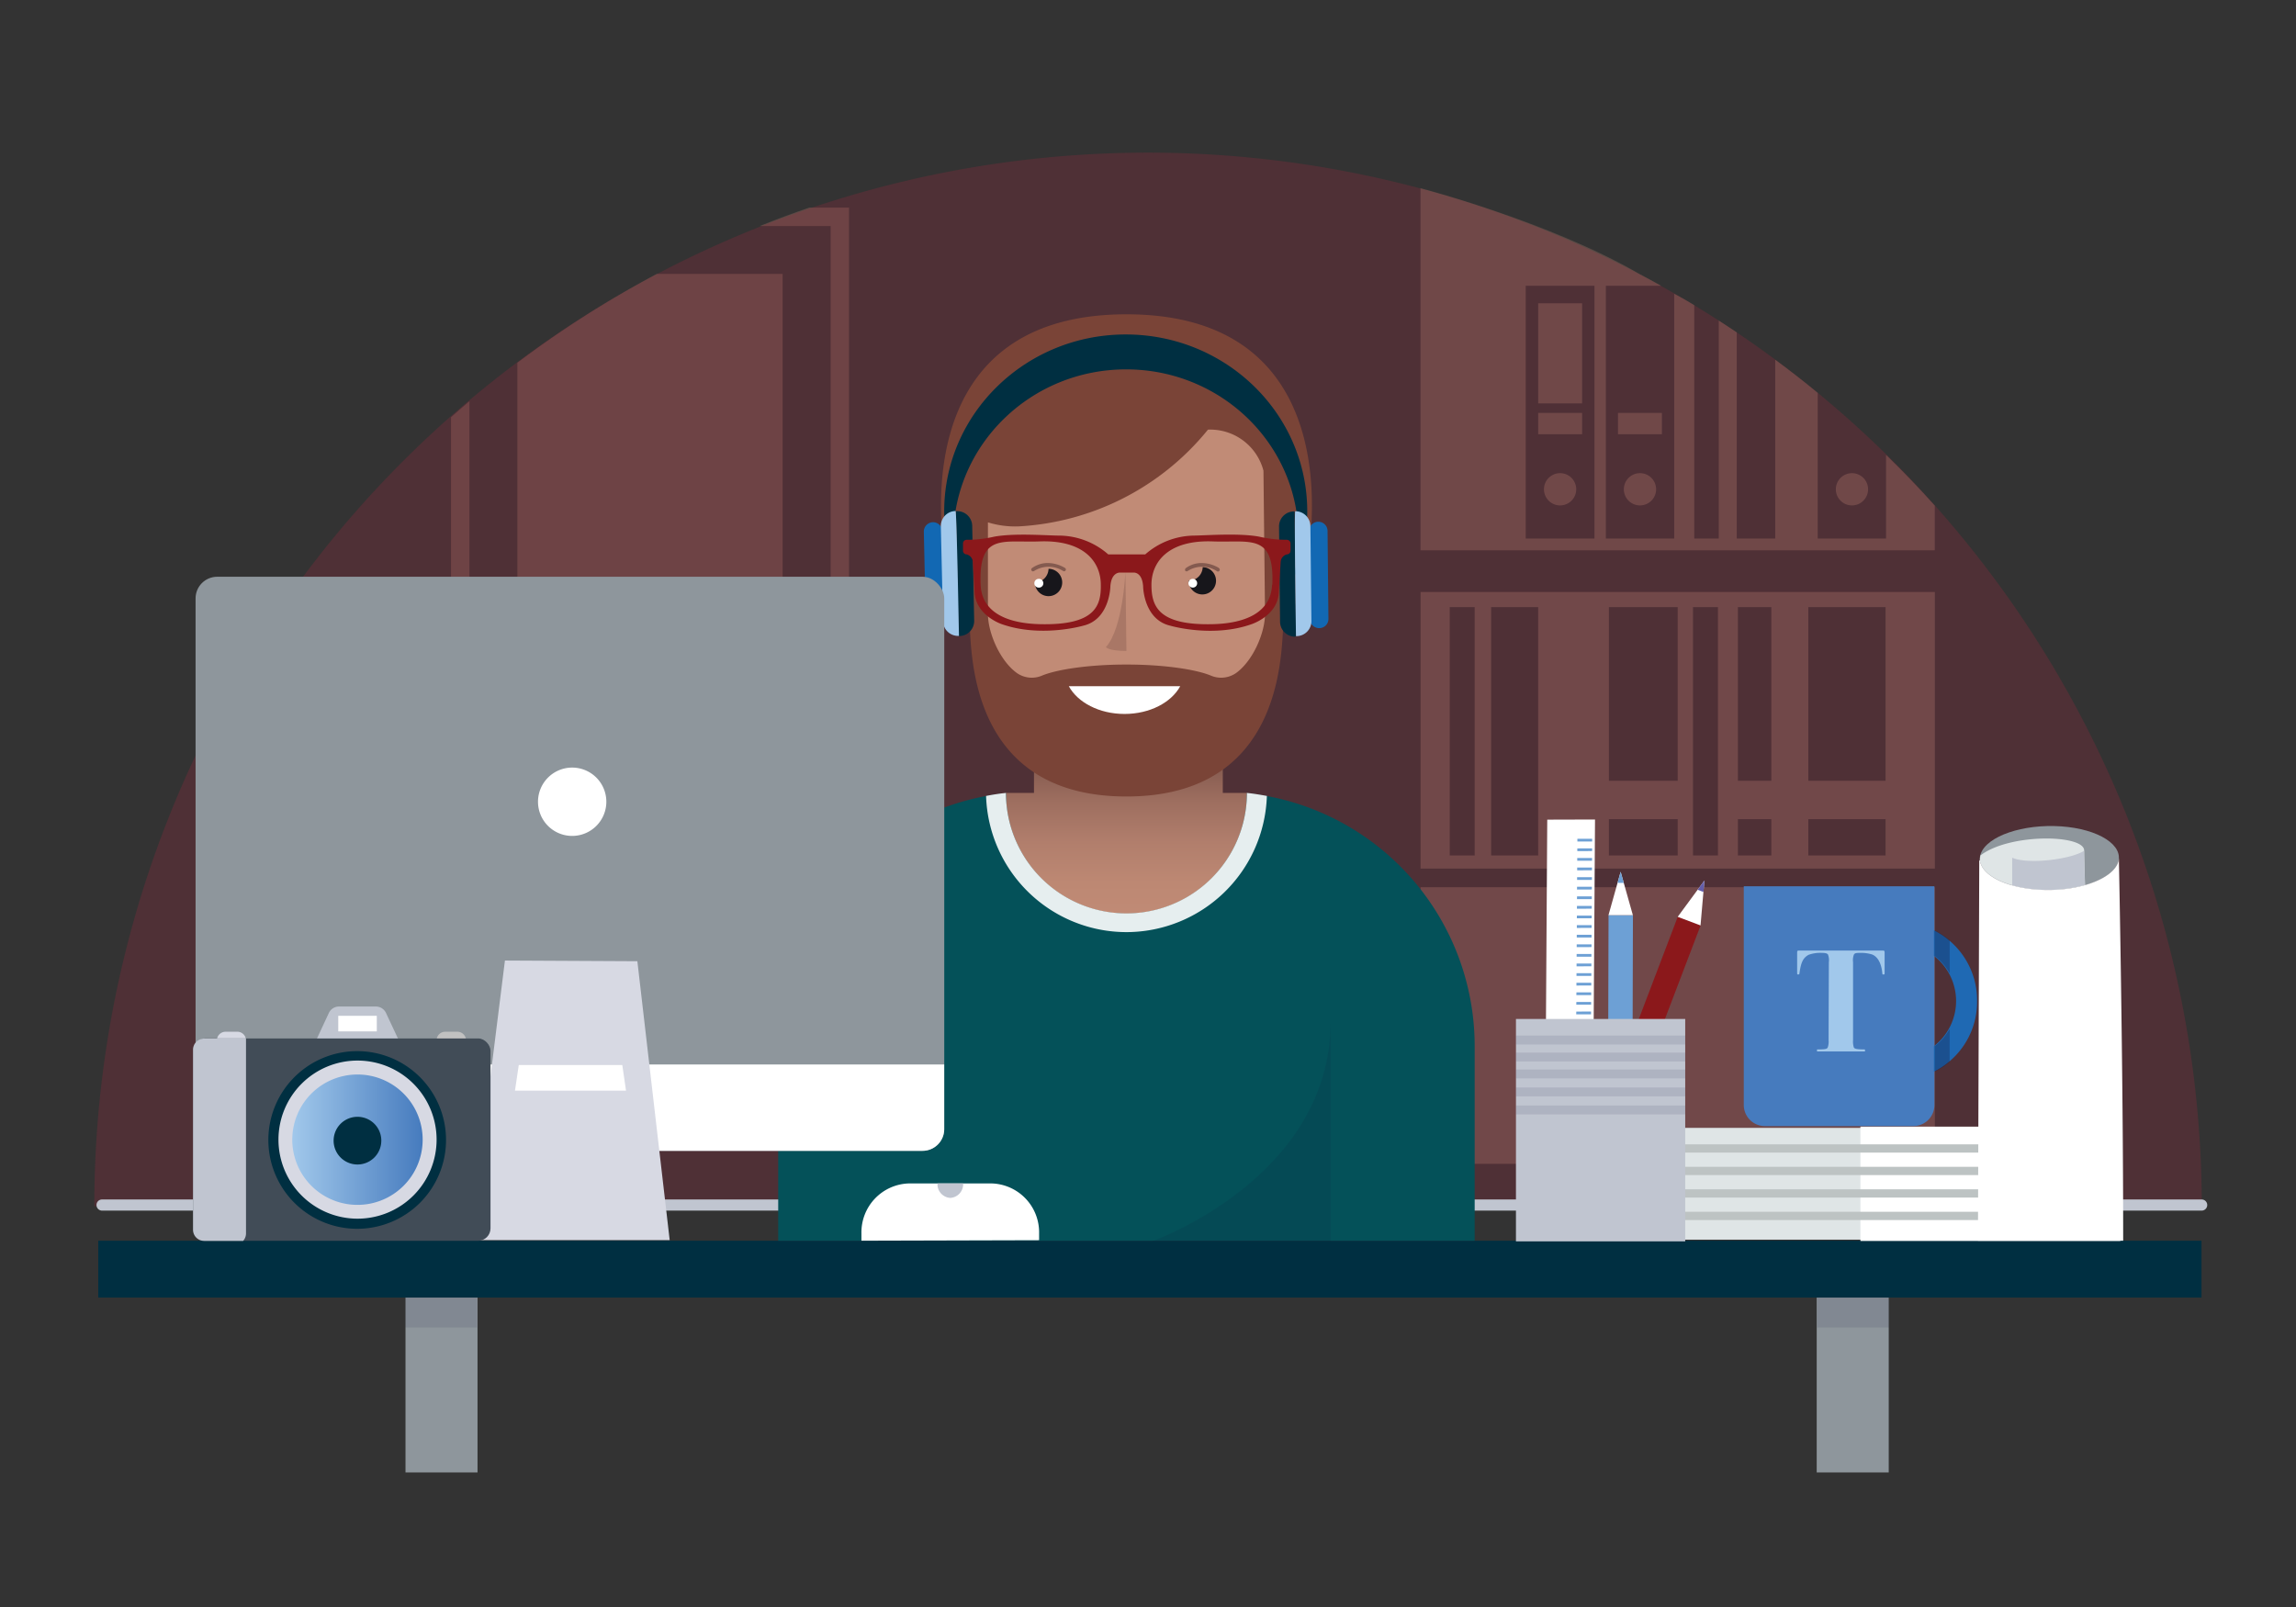 <svg id="Layer" xmlns="http://www.w3.org/2000/svg" xmlns:xlink="http://www.w3.org/1999/xlink" viewBox="0 0 335.99 235.19"><rect x="0" y="0" width="335.99" height="235.19" fill="#333333" stroke="none"/><defs><style>.cls-1,.cls-4{fill:#f9ac95;}.cls-1,.cls-2{opacity:0.2;}.cls-3{fill:#bf233f;}.cls-5{fill:url(#Névtelen_színátmenet_12);}.cls-6{fill:#c18b76;}.cls-36,.cls-7{fill:#c0c5d0;}.cls-8{fill:#002f41;}.cls-34,.cls-9{fill:#8e969c;}.cls-10,.cls-30{fill:#111338;}.cls-10{opacity:0.1;}.cls-11{fill:#7a4437;}.cls-12,.cls-35{fill:#dfe5e6;}.cls-13,.cls-20,.cls-37{fill:#fff;}.cls-14{fill:#bdc3c3;}.cls-15{fill:#1268b3;}.cls-16{fill:#a1c8eb;}.cls-17{fill:#17161b;}.cls-18,.cls-26{fill:#845a4f;}.cls-18{opacity:0.4;}.cls-19{fill:#045159;}.cls-20{opacity:0.9;}.cls-21{fill:#d7d9e3;}.cls-22,.cls-23{fill:#8b181b;}.cls-22,.cls-34,.cls-35,.cls-36,.cls-37{fill-rule:evenodd;}.cls-24{fill:#635da9;}.cls-25{fill:#6da0d5;}.cls-27{fill:#467bbe;}.cls-28{fill:#1f69b3;}.cls-29{opacity:0.3;}.cls-31{fill:#c1c1c1;}.cls-32{fill:#414c57;}.cls-33{fill:url(#Névtelen_színátmenet_10);}</style><linearGradient id="Névtelen_színátmenet_12" x1="164.85" y1="135.25" x2="164.85" y2="111.75" gradientUnits="userSpaceOnUse"><stop offset="0" stop-color="#c18b76"/><stop offset="0.26" stop-color="#bd8873"/><stop offset="0.51" stop-color="#b17e6c"/><stop offset="0.77" stop-color="#9d6e5f"/><stop offset="1" stop-color="#845a4f"/></linearGradient><linearGradient id="Névtelen_színátmenet_10" x1="42.78" y1="166.79" x2="61.85" y2="166.79" gradientUnits="userSpaceOnUse"><stop offset="0" stop-color="#a1c8eb"/><stop offset="1" stop-color="#467bbe"/></linearGradient></defs><title>support</title><path class="cls-1" d="M114.53,88.62V40.09H96.11a153.32,153.32,0,0,0-20.4,13V88.62Z"/><path class="cls-1" d="M124.24,98.33V30.38h-5.81c-2.45.84-4.86,1.74-7.25,2.7h10.37V95.63H68.7V58.72c-.91.77-1.81,1.55-2.7,2.35V98.33Z"/><g class="cls-2"><path class="cls-3" d="M168,22.34a154.2,154.2,0,0,0-154.2,154.2h308.4A154.2,154.2,0,0,0,168,22.34Z"/></g><g class="cls-2"><rect class="cls-4" x="207.88" y="129.85" width="75.26" height="40.48"/><path class="cls-4" d="M207.88,86.64v40.48h75.26V86.64Zm37.63,38.56H235.44v-5.31h10.07Zm0-10.93H235.44V88.85h10.07Zm13.7,10.93h-4.89v-5.31h4.89Zm0-10.93h-4.89V88.85h4.89ZM251.4,125.2h-3.65V88.85h3.65Zm-35.6,0h-3.65V88.85h3.65Zm9.29,0h-6.88V88.85h6.88Zm50.84,0H264.62v-5.31h11.31Zm0-10.93H264.62V88.85h11.31Z"/></g><path class="cls-5" d="M178.94,116.05v-4.3a26.87,26.87,0,0,1-27.63.88v3.42h-4.1v19.2h35.28v-19.2Z"/><path class="cls-6" d="M142.21,80.68c0,14.72,9.55,30.08,23.17,30.08,12.73,0,22.67-15.36,22.67-30.08S177.69,54,164.91,54,142.21,66,142.21,80.68Z"/><path class="cls-7" d="M322.19,177.18H14.93a.82.82,0,0,1-.81-.82.81.81,0,0,1,.81-.81H322.19a.81.81,0,0,1,.81.81A.82.82,0,0,1,322.19,177.18Z"/><rect class="cls-8" x="14.38" y="181.59" width="307.78" height="8.31"/><rect class="cls-9" x="59.34" y="189.91" width="10.54" height="25.59"/><rect class="cls-10" x="59.29" y="189.91" width="10.54" height="4.38"/><rect class="cls-9" x="265.85" y="189.91" width="10.54" height="25.59"/><rect class="cls-10" x="265.9" y="189.91" width="10.54" height="4.38"/><path class="cls-11" d="M164.84,46c-33,0-27.66,34-25.33,41.21a13.09,13.09,0,0,0,2.25,3.36c.7,1.29-1.88,26,23.08,26s22.38-24.69,23.09-26a13.09,13.09,0,0,0,2.25-3.36C192.5,80,197.86,46,164.84,46Zm20.28,43.84c0,2.76-1.74,6.84-4.21,8.64a3.82,3.82,0,0,1-3.71.4c-2.06-.86-6.66-1.62-12.36-1.62s-10.3.76-12.36,1.62a3.8,3.8,0,0,1-3.7-.4c-2.47-1.8-4.21-5.88-4.21-8.64V76.45a13.56,13.56,0,0,0,4.51.59,38.34,38.34,0,0,0,27.69-14.16,8.05,8.05,0,0,1,8.12,6Z"/><rect class="cls-12" x="233.18" y="165.07" width="76.89" height="16.36"/><rect class="cls-13" x="272.25" y="164.89" width="38.03" height="16.73"/><rect class="cls-14" x="233.25" y="167.48" width="76.96" height="1.21"/><rect class="cls-14" x="233.25" y="170.77" width="76.96" height="1.21"/><rect class="cls-14" x="233.25" y="174.06" width="76.96" height="1.21"/><rect class="cls-14" x="233.25" y="177.35" width="76.96" height="1.21"/><path class="cls-8" d="M164.79,54.06c13.94,0,25.23,11,25.23,24.61a23.88,23.88,0,0,1-1,6.69,25.29,25.29,0,0,0,2.28-10.5c0-14.31-11.89-25.91-26.56-25.91s-26.57,11.6-26.57,25.91a25.2,25.2,0,0,0,2.28,10.49,23.75,23.75,0,0,1-.95-6.68C139.55,65.08,150.85,54.06,164.79,54.06Z"/><path class="cls-15" d="M138.18,90.62A1.35,1.35,0,0,1,136.85,92h0a1.34,1.34,0,0,1-1.38-1.32l-.28-12.87a1.37,1.37,0,0,1,1.33-1.38h0a1.37,1.37,0,0,1,1.38,1.33Z"/><path class="cls-8" d="M140.4,93.09a2.21,2.21,0,0,0,2.16-2.25L142.27,77A2.19,2.19,0,0,0,140,74.81h-.11l.37,18.26Z"/><path class="cls-16" d="M139.83,74.79A2.19,2.19,0,0,0,137.68,77L138,90.91a2.21,2.21,0,0,0,2.25,2.16h.08S140,74.79,139.83,74.79Z"/><path class="cls-15" d="M191.56,77.73a1.37,1.37,0,0,1,1.34-1.37h0a1.35,1.35,0,0,1,1.37,1.34l.13,12.87a1.34,1.34,0,0,1-1.34,1.36h0a1.35,1.35,0,0,1-1.37-1.34Z"/><path class="cls-8" d="M189.65,93.12l-.2-18.27h-.11a2.19,2.19,0,0,0-2.17,2.22L187.32,91a2.2,2.2,0,0,0,2.22,2.18Z"/><path class="cls-16" d="M189.54,74.82A2.2,2.2,0,0,1,191.76,77l.15,13.88a2.19,2.19,0,0,1-2.17,2.22.27.27,0,0,1-.09,0S189.38,74.83,189.54,74.82Z"/><path class="cls-17" d="M153.44,83.25h0a2.05,2.05,0,0,1-2,2h0a2,2,0,1,0,2-2Z"/><path class="cls-17" d="M176,83h0a2.06,2.06,0,0,1-2.05,2h0A2,2,0,1,0,176,83Z"/><path class="cls-18" d="M164.84,95.27c-2.72,0-3-.57-3-.57,2.49-2.72,2.85-11,2.85-11Z"/><path class="cls-19" d="M215.8,181.59V153.08a37.23,37.23,0,0,0-33.33-37,17.63,17.63,0,0,1-35.26,0,37.23,37.23,0,0,0-33.33,37v28.51Z"/><path class="cls-20" d="M164.84,136.42a20.59,20.59,0,0,0,20.55-19.93c-1-.18-1.93-.34-2.92-.44a17.63,17.63,0,0,1-35.26,0c-1,.1-2,.26-2.91.44A20.57,20.57,0,0,0,164.84,136.42Z"/><rect class="cls-9" x="28.62" y="84.41" width="109.56" height="84.02" rx="3.17"/><path class="cls-13" d="M28.62,155.79v9.47a3.17,3.17,0,0,0,3.17,3.17H135a3.17,3.17,0,0,0,3.17-3.17v-9.47Z"/><path class="cls-13" d="M88.73,117.34a5,5,0,1,1-5-5A5,5,0,0,1,88.73,117.34Z"/><path class="cls-21" d="M93.27,140.68l-19.38-.1L68.78,181.5H98ZM75.36,159.62l.56-3.78H91.06l.55,3.78Z"/><path class="cls-13" d="M172.71,100.43c-1.29,2.38-4.45,4.06-8.15,4.06s-6.86-1.68-8.15-4.06Z"/><path class="cls-22" d="M188.31,79a17.77,17.77,0,0,1-4.06-.46c-3-.55-7.77-.17-9.66-.15a11,11,0,0,0-7,2.75h-5.41a11,11,0,0,0-7-2.75c-1.89,0-6.62-.4-9.67.15a17.68,17.68,0,0,1-4.05.46.54.54,0,0,0-.54.53v1.08a.54.54,0,0,0,.54.53,1.21,1.21,0,0,1,.9,1.08l.27,4.65c.33,3.31,4,4.49,4,4.49,5.72,2,11.86.22,11.86.22,3.8-.86,4-5.46,4-5.78.15-2.08,1.39-2,1.39-2h2s1.25-.13,1.4,2c0,.32.19,4.92,4,5.78,0,0,6.14,1.8,11.85-.22,0,0,3.72-1.18,4-4.49l.28-4.65a1.21,1.21,0,0,1,.9-1.08.54.54,0,0,0,.54-.53V79.53A.54.54,0,0,0,188.31,79ZM152.15,91.35c-4.74-.12-8.47-1.69-8.65-5.76-.32-7.6,3.25-6.15,8.59-6.35,6.54-.25,9,3,9,6.35C161.15,88.72,160.19,91.55,152.15,91.35Zm34-5.76c-.18,4.07-3.91,5.64-8.65,5.76-8,.2-9-2.63-9-5.76,0-3.38,2.51-6.6,9-6.35C182.94,79.44,186.51,78,186.19,85.59Z"/><path class="cls-23" d="M245.52,134.17l-8.84,23.21a1.48,1.48,0,0,0,.85,1.9l.6.22a1.46,1.46,0,0,0,1.89-.85l8.84-23.21Z"/><polygon class="cls-13" points="249.42 128.87 248.85 135.44 245.51 134.18 249.42 128.87"/><polygon class="cls-24" points="249.28 130.55 249.42 128.87 248.42 130.22 249.28 130.55"/><path class="cls-25" d="M235.39,133.93l-.07,24.84a1.46,1.46,0,0,0,1.46,1.47h.64a1.46,1.46,0,0,0,1.47-1.46l.07-24.84Z"/><polygon class="cls-13" points="237.16 127.59 238.95 133.94 235.38 133.94 237.16 127.59"/><polygon class="cls-25" points="237.62 129.22 237.16 127.59 236.71 129.21 237.62 129.22"/><polygon class="cls-13" points="233.11 165.31 226.13 165.32 226.42 119.96 233.41 119.94 233.11 165.31"/><polygon class="cls-25" points="232.99 123.16 230.83 123.16 230.83 122.76 232.99 122.76 232.99 123.16"/><polygon class="cls-25" points="232.98 124.56 230.82 124.57 230.82 124.17 232.99 124.16 232.98 124.56"/><polygon class="cls-25" points="232.97 125.97 230.81 125.97 230.81 125.57 232.98 125.57 232.97 125.97"/><polygon class="cls-25" points="232.96 127.37 230.8 127.38 230.8 126.97 232.97 126.97 232.96 127.37"/><polygon class="cls-25" points="232.96 128.78 230.79 128.78 230.79 128.38 232.96 128.38 232.96 128.78"/><polygon class="cls-25" points="232.95 130.18 230.78 130.19 230.78 129.78 232.95 129.78 232.95 130.18"/><polygon class="cls-25" points="232.94 131.59 230.77 131.59 230.78 131.19 232.94 131.19 232.94 131.59"/><polygon class="cls-25" points="232.93 132.99 230.76 133 230.77 132.59 232.93 132.59 232.93 132.99"/><polygon class="cls-25" points="232.92 134.4 230.75 134.4 230.76 134 232.92 134 232.92 134.4"/><polygon class="cls-25" points="232.91 135.8 230.75 135.81 230.75 135.4 232.91 135.4 232.91 135.8"/><polygon class="cls-25" points="232.9 137.21 230.74 137.21 230.74 136.81 232.9 136.81 232.9 137.21"/><polygon class="cls-25" points="232.89 138.61 230.73 138.62 230.73 138.21 232.9 138.21 232.89 138.61"/><polygon class="cls-25" points="232.88 140.02 230.72 140.02 230.72 139.62 232.88 139.62 232.88 140.02"/><polygon class="cls-25" points="232.87 141.42 230.71 141.43 230.71 141.02 232.88 141.02 232.87 141.42"/><polygon class="cls-25" points="232.87 142.83 230.7 142.83 230.7 142.43 232.87 142.43 232.87 142.83"/><polygon class="cls-25" points="232.86 144.23 230.69 144.24 230.69 143.83 232.86 143.83 232.86 144.23"/><polygon class="cls-25" points="232.85 145.64 230.68 145.64 230.69 145.24 232.85 145.24 232.85 145.64"/><polygon class="cls-25" points="232.84 147.04 230.67 147.04 230.68 146.64 232.84 146.64 232.84 147.04"/><polygon class="cls-25" points="232.83 148.45 230.66 148.45 230.67 148.05 232.83 148.04 232.83 148.45"/><polygon class="cls-25" points="232.82 149.85 230.66 149.85 230.66 149.45 232.82 149.45 232.82 149.85"/><polygon class="cls-25" points="232.81 151.26 230.65 151.26 230.65 150.86 232.81 150.85 232.81 151.26"/><rect class="cls-7" x="221.84" y="149.13" width="24.77" height="32.55"/><rect class="cls-10" x="221.84" y="151.56" width="24.77" height="1.3"/><rect class="cls-10" x="221.84" y="154.05" width="24.77" height="1.3"/><rect class="cls-10" x="221.84" y="156.53" width="24.77" height="1.3"/><rect class="cls-10" x="221.84" y="159.16" width="24.77" height="1.3"/><rect class="cls-10" x="221.84" y="161.8" width="24.77" height="1.3"/><path class="cls-26" d="M178.38,83.13a5,5,0,0,0-2.53-.73,3.91,3.91,0,0,0-2.31.74.25.25,0,0,0-.11.17.28.28,0,0,0,0,.2.29.29,0,0,0,.18.11.25.25,0,0,0,.19-.05,3.92,3.92,0,0,1,4.24,0,.27.27,0,1,0,.3-.44Z"/><path class="cls-26" d="M155.86,83.13a5,5,0,0,0-2.52-.73,3.94,3.94,0,0,0-2.32.74.28.28,0,0,0-.11.17.29.29,0,0,0,.05.2.25.25,0,0,0,.17.11.29.29,0,0,0,.2-.05,3.92,3.92,0,0,1,4.24,0,.26.26,0,1,0,.29-.44Z"/><path class="cls-13" d="M152.68,85.36A.64.64,0,0,1,152,86a.64.64,0,0,1,0-1.28A.64.64,0,0,1,152.68,85.36Z"/><path class="cls-13" d="M175.19,85.36a.64.64,0,0,1-.64.64.64.64,0,0,1,0-1.28A.64.64,0,0,1,175.19,85.36Z"/><path class="cls-27" d="M255.18,129.71v32a3.09,3.09,0,0,0,3.08,3.1H280a3.09,3.09,0,0,0,3.08-3.1v-32Z"/><path class="cls-28" d="M289.32,146.49A11.44,11.44,0,0,0,283,136.16v3.74a8.34,8.34,0,0,1,0,13.21v3.73A11.41,11.41,0,0,0,289.32,146.49Z"/><g class="cls-29"><path class="cls-30" d="M285.31,142.45v-4.84a10.41,10.41,0,0,0-2.21-1.45v3.74A7.75,7.75,0,0,1,285.31,142.45Z"/><path class="cls-30" d="M285.31,150.58a7.81,7.81,0,0,1-2.18,2.53v3.73a9.7,9.7,0,0,0,2.17-1.43Z"/></g><path class="cls-13" d="M145.06,173.2h-12a7.16,7.16,0,0,0-7,7.3v1.08l26-.07v-1A7.16,7.16,0,0,0,145.06,173.2Z"/><path class="cls-7" d="M139.06,175.32a2,2,0,0,0,1.88-2.12h-3.75A2,2,0,0,0,139.06,175.32Z"/><g id="camera"><path class="cls-7" d="M58.31,152.15h-12l1.81-3.89a1.64,1.64,0,0,1,1.48-.95H55a1.64,1.64,0,0,1,1.49.95Z"/><path class="cls-21" d="M34.75,153.52H33a1.27,1.27,0,0,1-1.26-1.27h0A1.27,1.27,0,0,1,33,151h1.79A1.27,1.27,0,0,1,36,152.25h0A1.27,1.27,0,0,1,34.75,153.52Z"/><path class="cls-31" d="M66.94,153.52H65.15a1.26,1.26,0,0,1-1.26-1.27h0A1.26,1.26,0,0,1,65.15,151h1.79a1.27,1.27,0,0,1,1.26,1.26h0A1.27,1.27,0,0,1,66.94,153.52Z"/><rect class="cls-32" x="28.25" y="151.98" width="43.53" height="29.61" rx="1.81"/><path class="cls-7" d="M29.87,152a1.63,1.63,0,0,0-1.62,1.62V180a1.62,1.62,0,0,0,1.62,1.61h5.71A1.63,1.63,0,0,0,36,180.5V152Z"/><rect class="cls-13" x="49.5" y="148.67" width="5.64" height="2.28"/><path class="cls-8" d="M65.27,166.79a13,13,0,1,1-12.95-12.95A13,13,0,0,1,65.27,166.79Z"/><path class="cls-21" d="M63.89,166.79a11.57,11.57,0,1,1-11.57-11.57A11.57,11.57,0,0,1,63.89,166.79Z"/><path class="cls-33" d="M61.85,166.79a9.54,9.54,0,1,1-9.53-9.53A9.53,9.53,0,0,1,61.85,166.79Z"/><path class="cls-8" d="M55.8,166.93a3.49,3.49,0,1,1-3.48-3.48A3.48,3.48,0,0,1,55.8,166.93Z"/></g><rect class="cls-1" x="225.09" y="60.43" width="6.43" height="3.12"/><rect class="cls-1" x="236.77" y="60.43" width="6.43" height="3.12"/><path class="cls-1" d="M240,69.25a2.36,2.36,0,1,0,2.35,2.36A2.36,2.36,0,0,0,240,69.25Z"/><path class="cls-1" d="M228.3,69.25a2.36,2.36,0,1,0,2.36,2.36A2.36,2.36,0,0,0,228.3,69.25Z"/><rect class="cls-1" x="225.09" y="44.39" width="6.43" height="14.65"/><circle class="cls-1" cx="271.01" cy="71.61" r="2.36"/><path class="cls-34" d="M301.6,120.94c-5.54-.37-10.79,1.4-11.74,4s2.79,4.94,8.33,5.31,10.8-1.39,11.74-3.95S307.14,121.32,301.6,120.94Z"/><path class="cls-35" d="M289.74,126a1.18,1.18,0,0,1,0-.26,5.21,5.21,0,0,1,.07-.54c4.1-3.15,14.31-3.09,15.13-1a.86.86,0,0,1,.05.32c0,1.09.13,5,.13,5a20.64,20.64,0,0,1-6.91.66c-4.44-.3-7.72-1.89-8.36-3.82A2.36,2.36,0,0,1,289.74,126Z"/><path class="cls-36" d="M294.46,125.53c2.24,1,8.42.29,10.51-1l.13,5a20.64,20.64,0,0,1-6.91.66,18.25,18.25,0,0,1-3.73-.62Z"/><path class="cls-37" d="M310.07,125.57h0a2.34,2.34,0,0,1-.13.68c-.94,2.56-6.2,4.33-11.74,3.95-4.77-.32-8.19-2.13-8.45-4.25h-.11l-.19,55.64h21.25C310.71,156.6,310.07,125.57,310.07,125.57Z"/><path class="cls-1" d="M276,66.58V78.82H266V57.5c-2-1.67-4.11-3.29-6.22-4.86V78.82h-5.63V48.64l-2.63-1.73V78.82h-3.59V44.66C247,44.08,246,43.51,245,43V78.82H235v-37h8.09c-1.07-.6-2.14-1.18-3.22-1.75-13.18-7.64-32-12.53-32-12.53v53h75.26V74Q279.72,70.19,276,66.58ZM233.33,78.82H223.27v-37h10.06Z"/><path class="cls-10" d="M194.73,149.42v32.26H168.56S194.73,172.49,194.73,149.42Z"/><path class="cls-16" d="M267.63,140.81a2.27,2.27,0,0,0-.13-1.11c-.12-.19-.49-.24-.83-.24a5.15,5.15,0,0,0-2,.28c-.87.47-1.13,1.21-1.34,2.69,0,.14-.06.19-.19.19s-.15-.05-.15-.22c0-.51,0-1,0-1.55s0-.85,0-1.28,0-.45.32-.45l6.09,0,6.05,0c.28,0,.34,0,.34.34,0,.47,0,1.07,0,1.54s0,.93,0,1.4c0,.17,0,.22-.17.22s-.15-.05-.17-.19c-.13-1.39-.62-2.37-1.47-2.73a5.5,5.5,0,0,0-1.85-.24c-.34,0-.7,0-.83.24a2.27,2.27,0,0,0-.13,1.11v11.41a3,3,0,0,0,.11,1.07c.1.19.34.3,1.53.3.09,0,.11,0,.11.17s0,.12-.11.12l-3.43,0-3.39,0c-.08,0-.1,0-.1-.14s0-.15.1-.15c1.22,0,1.37-.09,1.47-.28a2.55,2.55,0,0,0,.13-1.09Z"/></svg>